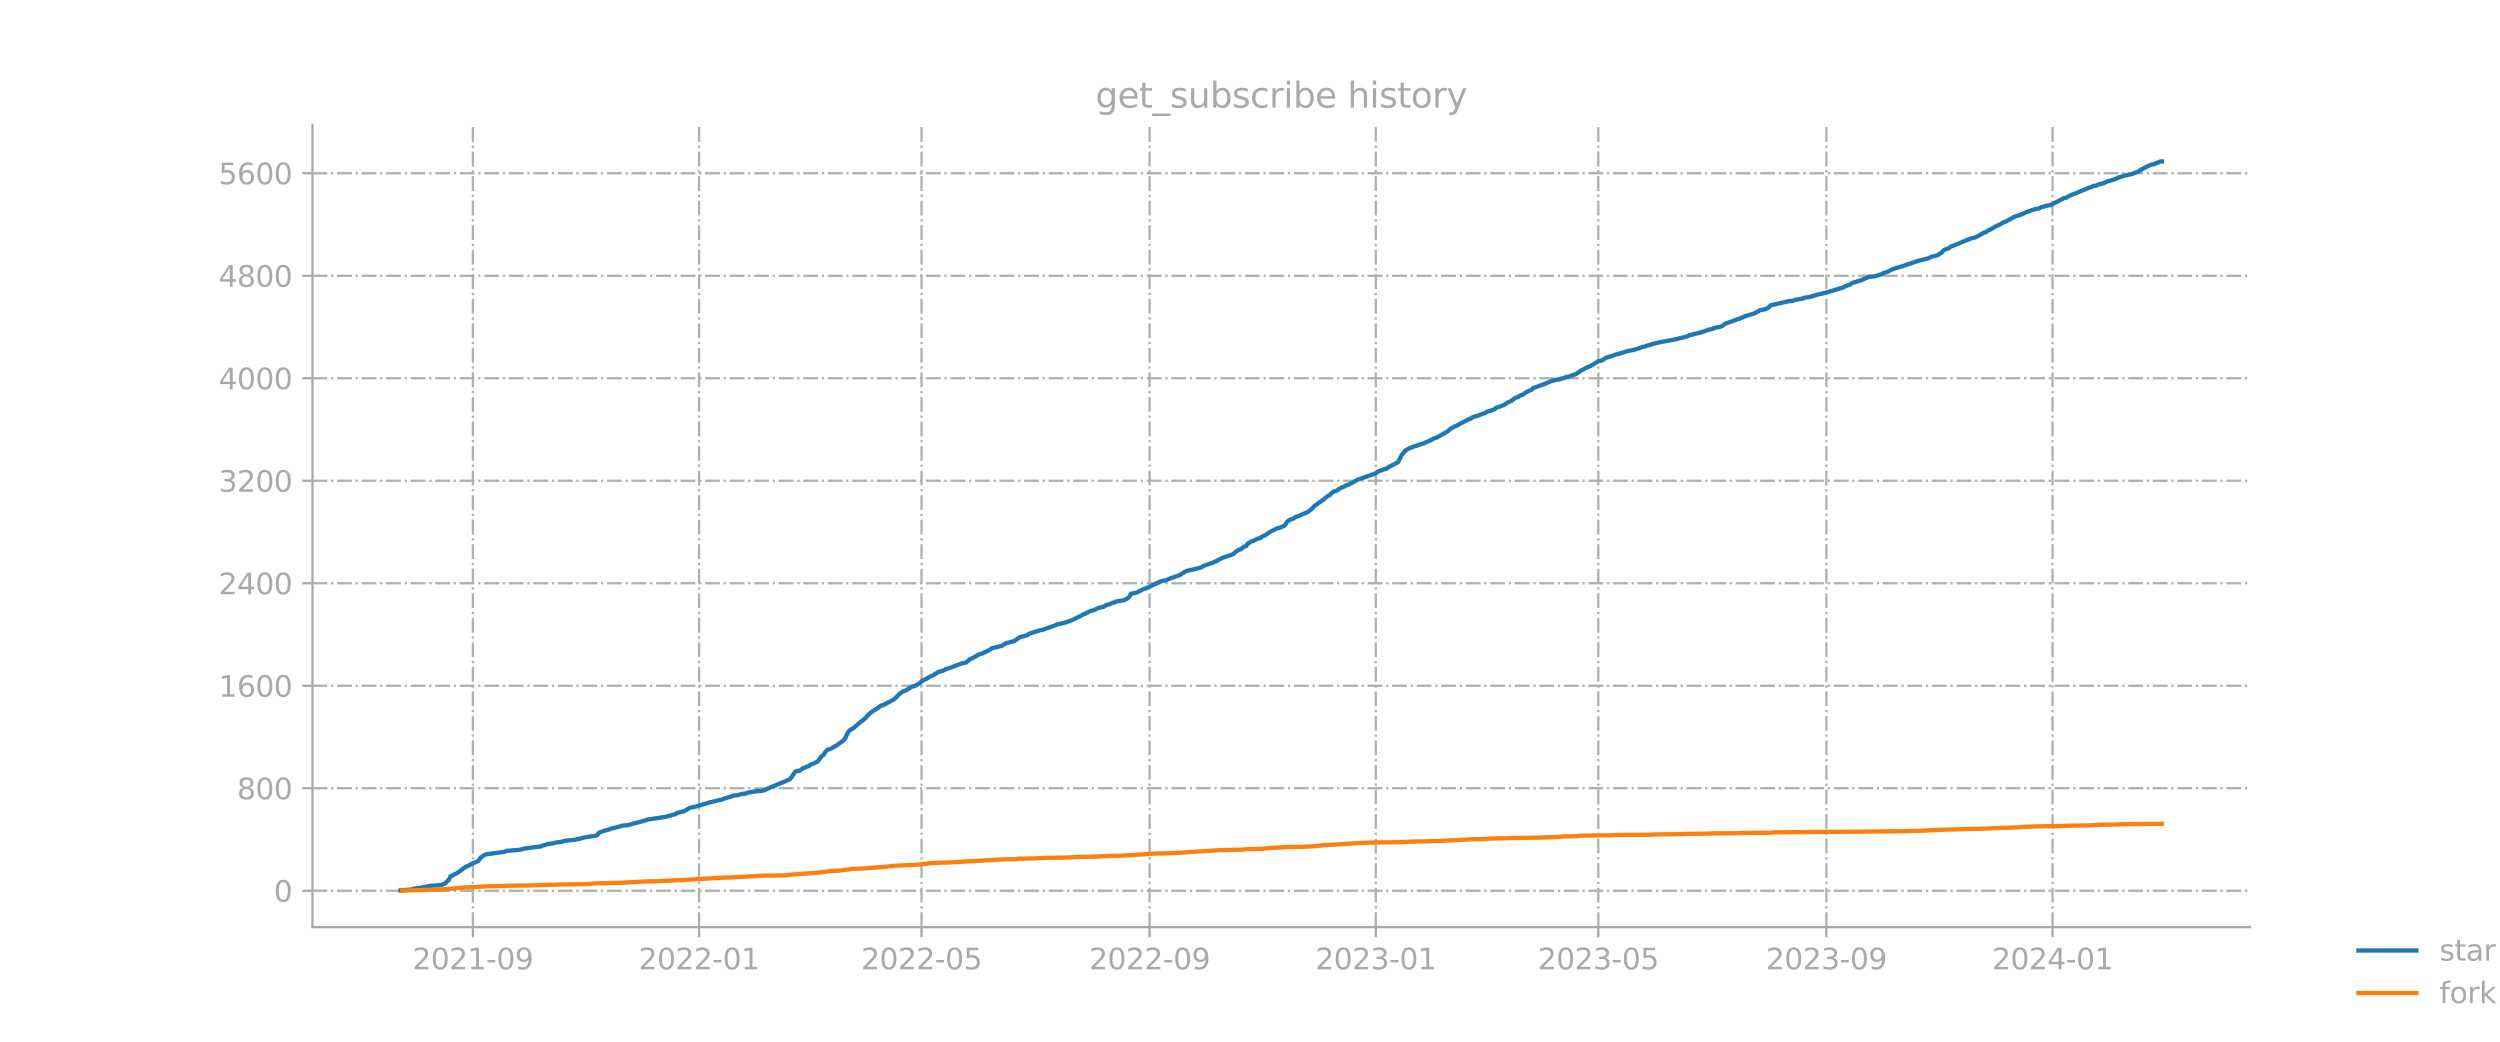 <?xml version="1.0" encoding="utf-8" standalone="no"?>
<!DOCTYPE svg PUBLIC "-//W3C//DTD SVG 1.1//EN"
  "http://www.w3.org/Graphics/SVG/1.1/DTD/svg11.dtd">
<svg xmlns:xlink="http://www.w3.org/1999/xlink" width="864pt" height="360pt" viewBox="0 0 864 360" xmlns="http://www.w3.org/2000/svg" version="1.1">
 <defs>
  <style type="text/css">*{stroke-linejoin: round; stroke-linecap: butt}</style>
 </defs>
 <g id="figure_1">
  <g id="patch_1">
   <path d="M 0 360 
L 864 360 
L 864 0 
L 0 0 
L 0 360 
z
" style="fill: none; opacity: 0"/>
  </g>
  <g id="axes_1">
   <g id="patch_2">
    <path d="M 108 320.4 
L 777.6 320.4 
L 777.6 43.2 
L 108 43.2 
L 108 320.4 
z
" style="fill: none; opacity: 0"/>
   </g>
   <g id="matplotlib.axis_1">
    <g id="xtick_1">
     <g id="line2d_1">
      <path d="M 163.426 320.4 
L 163.426 43.2 
" clip-path="url(#p278cc0c75b)" style="fill: none; stroke-dasharray: 5.12,1.28,0.8,1.28; stroke-dashoffset: 0; stroke: #b0b0b0; stroke-width: 0.8"/>
     </g>
     <g id="line2d_2">
      <defs>
       <path id="m6b31ba07ca" d="M 0 0 
L 0 3.5 
" style="stroke: #a9a9a9; stroke-width: 0.8"/>
      </defs>
      <g>
       <use xlink:href="#m6b31ba07ca" x="163.426" y="320.4" style="fill: #a9a9a9; stroke: #a9a9a9; stroke-width: 0.8"/>
      </g>
     </g>
     <g id="text_1">
      <!-- 2021-09 -->
      <g style="fill: #a9a9a9" transform="translate(142.535 334.998) scale(0.1 -0.1)">
       <defs>
        <path id="DejaVuSans-32" d="M 1228 531 
L 3431 531 
L 3431 0 
L 469 0 
L 469 531 
Q 828 903 1448 1529 
Q 2069 2156 2228 2338 
Q 2531 2678 2651 2914 
Q 2772 3150 2772 3378 
Q 2772 3750 2511 3984 
Q 2250 4219 1831 4219 
Q 1534 4219 1204 4116 
Q 875 4013 500 3803 
L 500 4441 
Q 881 4594 1212 4672 
Q 1544 4750 1819 4750 
Q 2544 4750 2975 4387 
Q 3406 4025 3406 3419 
Q 3406 3131 3298 2873 
Q 3191 2616 2906 2266 
Q 2828 2175 2409 1742 
Q 1991 1309 1228 531 
z
" transform="scale(0.016)"/>
        <path id="DejaVuSans-30" d="M 2034 4250 
Q 1547 4250 1301 3770 
Q 1056 3291 1056 2328 
Q 1056 1369 1301 889 
Q 1547 409 2034 409 
Q 2525 409 2770 889 
Q 3016 1369 3016 2328 
Q 3016 3291 2770 3770 
Q 2525 4250 2034 4250 
z
M 2034 4750 
Q 2819 4750 3233 4129 
Q 3647 3509 3647 2328 
Q 3647 1150 3233 529 
Q 2819 -91 2034 -91 
Q 1250 -91 836 529 
Q 422 1150 422 2328 
Q 422 3509 836 4129 
Q 1250 4750 2034 4750 
z
" transform="scale(0.016)"/>
        <path id="DejaVuSans-31" d="M 794 531 
L 1825 531 
L 1825 4091 
L 703 3866 
L 703 4441 
L 1819 4666 
L 2450 4666 
L 2450 531 
L 3481 531 
L 3481 0 
L 794 0 
L 794 531 
z
" transform="scale(0.016)"/>
        <path id="DejaVuSans-2d" d="M 313 2009 
L 1997 2009 
L 1997 1497 
L 313 1497 
L 313 2009 
z
" transform="scale(0.016)"/>
        <path id="DejaVuSans-39" d="M 703 97 
L 703 672 
Q 941 559 1184 500 
Q 1428 441 1663 441 
Q 2288 441 2617 861 
Q 2947 1281 2994 2138 
Q 2813 1869 2534 1725 
Q 2256 1581 1919 1581 
Q 1219 1581 811 2004 
Q 403 2428 403 3163 
Q 403 3881 828 4315 
Q 1253 4750 1959 4750 
Q 2769 4750 3195 4129 
Q 3622 3509 3622 2328 
Q 3622 1225 3098 567 
Q 2575 -91 1691 -91 
Q 1453 -91 1209 -44 
Q 966 3 703 97 
z
M 1959 2075 
Q 2384 2075 2632 2365 
Q 2881 2656 2881 3163 
Q 2881 3666 2632 3958 
Q 2384 4250 1959 4250 
Q 1534 4250 1286 3958 
Q 1038 3666 1038 3163 
Q 1038 2656 1286 2365 
Q 1534 2075 1959 2075 
z
" transform="scale(0.016)"/>
       </defs>
       <use xlink:href="#DejaVuSans-32"/>
       <use xlink:href="#DejaVuSans-30" x="63.623"/>
       <use xlink:href="#DejaVuSans-32" x="127.246"/>
       <use xlink:href="#DejaVuSans-31" x="190.869"/>
       <use xlink:href="#DejaVuSans-2d" x="254.492"/>
       <use xlink:href="#DejaVuSans-30" x="290.576"/>
       <use xlink:href="#DejaVuSans-39" x="354.199"/>
      </g>
     </g>
    </g>
    <g id="xtick_2">
     <g id="line2d_3">
      <path d="M 241.6 320.4 
L 241.6 43.2 
" clip-path="url(#p278cc0c75b)" style="fill: none; stroke-dasharray: 5.12,1.28,0.8,1.28; stroke-dashoffset: 0; stroke: #b0b0b0; stroke-width: 0.8"/>
     </g>
     <g id="line2d_4">
      <g>
       <use xlink:href="#m6b31ba07ca" x="241.6" y="320.4" style="fill: #a9a9a9; stroke: #a9a9a9; stroke-width: 0.8"/>
      </g>
     </g>
     <g id="text_2">
      <!-- 2022-01 -->
      <g style="fill: #a9a9a9" transform="translate(220.708 334.998) scale(0.1 -0.1)">
       <use xlink:href="#DejaVuSans-32"/>
       <use xlink:href="#DejaVuSans-30" x="63.623"/>
       <use xlink:href="#DejaVuSans-32" x="127.246"/>
       <use xlink:href="#DejaVuSans-32" x="190.869"/>
       <use xlink:href="#DejaVuSans-2d" x="254.492"/>
       <use xlink:href="#DejaVuSans-30" x="290.576"/>
       <use xlink:href="#DejaVuSans-31" x="354.199"/>
      </g>
     </g>
    </g>
    <g id="xtick_3">
     <g id="line2d_5">
      <path d="M 318.491 320.4 
L 318.491 43.2 
" clip-path="url(#p278cc0c75b)" style="fill: none; stroke-dasharray: 5.12,1.28,0.8,1.28; stroke-dashoffset: 0; stroke: #b0b0b0; stroke-width: 0.8"/>
     </g>
     <g id="line2d_6">
      <g>
       <use xlink:href="#m6b31ba07ca" x="318.491" y="320.4" style="fill: #a9a9a9; stroke: #a9a9a9; stroke-width: 0.8"/>
      </g>
     </g>
     <g id="text_3">
      <!-- 2022-05 -->
      <g style="fill: #a9a9a9" transform="translate(297.6 334.998) scale(0.1 -0.1)">
       <defs>
        <path id="DejaVuSans-35" d="M 691 4666 
L 3169 4666 
L 3169 4134 
L 1269 4134 
L 1269 2991 
Q 1406 3038 1543 3061 
Q 1681 3084 1819 3084 
Q 2600 3084 3056 2656 
Q 3513 2228 3513 1497 
Q 3513 744 3044 326 
Q 2575 -91 1722 -91 
Q 1428 -91 1123 -41 
Q 819 9 494 109 
L 494 744 
Q 775 591 1075 516 
Q 1375 441 1709 441 
Q 2250 441 2565 725 
Q 2881 1009 2881 1497 
Q 2881 1984 2565 2268 
Q 2250 2553 1709 2553 
Q 1456 2553 1204 2497 
Q 953 2441 691 2322 
L 691 4666 
z
" transform="scale(0.016)"/>
       </defs>
       <use xlink:href="#DejaVuSans-32"/>
       <use xlink:href="#DejaVuSans-30" x="63.623"/>
       <use xlink:href="#DejaVuSans-32" x="127.246"/>
       <use xlink:href="#DejaVuSans-32" x="190.869"/>
       <use xlink:href="#DejaVuSans-2d" x="254.492"/>
       <use xlink:href="#DejaVuSans-30" x="290.576"/>
       <use xlink:href="#DejaVuSans-35" x="354.199"/>
      </g>
     </g>
    </g>
    <g id="xtick_4">
     <g id="line2d_7">
      <path d="M 397.306 320.4 
L 397.306 43.2 
" clip-path="url(#p278cc0c75b)" style="fill: none; stroke-dasharray: 5.12,1.28,0.8,1.28; stroke-dashoffset: 0; stroke: #b0b0b0; stroke-width: 0.8"/>
     </g>
     <g id="line2d_8">
      <g>
       <use xlink:href="#m6b31ba07ca" x="397.306" y="320.4" style="fill: #a9a9a9; stroke: #a9a9a9; stroke-width: 0.8"/>
      </g>
     </g>
     <g id="text_4">
      <!-- 2022-09 -->
      <g style="fill: #a9a9a9" transform="translate(376.414 334.998) scale(0.1 -0.1)">
       <use xlink:href="#DejaVuSans-32"/>
       <use xlink:href="#DejaVuSans-30" x="63.623"/>
       <use xlink:href="#DejaVuSans-32" x="127.246"/>
       <use xlink:href="#DejaVuSans-32" x="190.869"/>
       <use xlink:href="#DejaVuSans-2d" x="254.492"/>
       <use xlink:href="#DejaVuSans-30" x="290.576"/>
       <use xlink:href="#DejaVuSans-39" x="354.199"/>
      </g>
     </g>
    </g>
    <g id="xtick_5">
     <g id="line2d_9">
      <path d="M 475.479 320.4 
L 475.479 43.2 
" clip-path="url(#p278cc0c75b)" style="fill: none; stroke-dasharray: 5.12,1.28,0.8,1.28; stroke-dashoffset: 0; stroke: #b0b0b0; stroke-width: 0.8"/>
     </g>
     <g id="line2d_10">
      <g>
       <use xlink:href="#m6b31ba07ca" x="475.479" y="320.4" style="fill: #a9a9a9; stroke: #a9a9a9; stroke-width: 0.8"/>
      </g>
     </g>
     <g id="text_5">
      <!-- 2023-01 -->
      <g style="fill: #a9a9a9" transform="translate(454.588 334.998) scale(0.1 -0.1)">
       <defs>
        <path id="DejaVuSans-33" d="M 2597 2516 
Q 3050 2419 3304 2112 
Q 3559 1806 3559 1356 
Q 3559 666 3084 287 
Q 2609 -91 1734 -91 
Q 1441 -91 1130 -33 
Q 819 25 488 141 
L 488 750 
Q 750 597 1062 519 
Q 1375 441 1716 441 
Q 2309 441 2620 675 
Q 2931 909 2931 1356 
Q 2931 1769 2642 2001 
Q 2353 2234 1838 2234 
L 1294 2234 
L 1294 2753 
L 1863 2753 
Q 2328 2753 2575 2939 
Q 2822 3125 2822 3475 
Q 2822 3834 2567 4026 
Q 2313 4219 1838 4219 
Q 1578 4219 1281 4162 
Q 984 4106 628 3988 
L 628 4550 
Q 988 4650 1302 4700 
Q 1616 4750 1894 4750 
Q 2613 4750 3031 4423 
Q 3450 4097 3450 3541 
Q 3450 3153 3228 2886 
Q 3006 2619 2597 2516 
z
" transform="scale(0.016)"/>
       </defs>
       <use xlink:href="#DejaVuSans-32"/>
       <use xlink:href="#DejaVuSans-30" x="63.623"/>
       <use xlink:href="#DejaVuSans-32" x="127.246"/>
       <use xlink:href="#DejaVuSans-33" x="190.869"/>
       <use xlink:href="#DejaVuSans-2d" x="254.492"/>
       <use xlink:href="#DejaVuSans-30" x="290.576"/>
       <use xlink:href="#DejaVuSans-31" x="354.199"/>
      </g>
     </g>
    </g>
    <g id="xtick_6">
     <g id="line2d_11">
      <path d="M 552.371 320.4 
L 552.371 43.2 
" clip-path="url(#p278cc0c75b)" style="fill: none; stroke-dasharray: 5.12,1.28,0.8,1.28; stroke-dashoffset: 0; stroke: #b0b0b0; stroke-width: 0.8"/>
     </g>
     <g id="line2d_12">
      <g>
       <use xlink:href="#m6b31ba07ca" x="552.371" y="320.4" style="fill: #a9a9a9; stroke: #a9a9a9; stroke-width: 0.8"/>
      </g>
     </g>
     <g id="text_6">
      <!-- 2023-05 -->
      <g style="fill: #a9a9a9" transform="translate(531.48 334.998) scale(0.1 -0.1)">
       <use xlink:href="#DejaVuSans-32"/>
       <use xlink:href="#DejaVuSans-30" x="63.623"/>
       <use xlink:href="#DejaVuSans-32" x="127.246"/>
       <use xlink:href="#DejaVuSans-33" x="190.869"/>
       <use xlink:href="#DejaVuSans-2d" x="254.492"/>
       <use xlink:href="#DejaVuSans-30" x="290.576"/>
       <use xlink:href="#DejaVuSans-35" x="354.199"/>
      </g>
     </g>
    </g>
    <g id="xtick_7">
     <g id="line2d_13">
      <path d="M 631.185 320.4 
L 631.185 43.2 
" clip-path="url(#p278cc0c75b)" style="fill: none; stroke-dasharray: 5.12,1.28,0.8,1.28; stroke-dashoffset: 0; stroke: #b0b0b0; stroke-width: 0.8"/>
     </g>
     <g id="line2d_14">
      <g>
       <use xlink:href="#m6b31ba07ca" x="631.185" y="320.4" style="fill: #a9a9a9; stroke: #a9a9a9; stroke-width: 0.8"/>
      </g>
     </g>
     <g id="text_7">
      <!-- 2023-09 -->
      <g style="fill: #a9a9a9" transform="translate(610.294 334.998) scale(0.1 -0.1)">
       <use xlink:href="#DejaVuSans-32"/>
       <use xlink:href="#DejaVuSans-30" x="63.623"/>
       <use xlink:href="#DejaVuSans-32" x="127.246"/>
       <use xlink:href="#DejaVuSans-33" x="190.869"/>
       <use xlink:href="#DejaVuSans-2d" x="254.492"/>
       <use xlink:href="#DejaVuSans-30" x="290.576"/>
       <use xlink:href="#DejaVuSans-39" x="354.199"/>
      </g>
     </g>
    </g>
    <g id="xtick_8">
     <g id="line2d_15">
      <path d="M 709.358 320.4 
L 709.358 43.2 
" clip-path="url(#p278cc0c75b)" style="fill: none; stroke-dasharray: 5.12,1.28,0.8,1.28; stroke-dashoffset: 0; stroke: #b0b0b0; stroke-width: 0.8"/>
     </g>
     <g id="line2d_16">
      <g>
       <use xlink:href="#m6b31ba07ca" x="709.358" y="320.4" style="fill: #a9a9a9; stroke: #a9a9a9; stroke-width: 0.8"/>
      </g>
     </g>
     <g id="text_8">
      <!-- 2024-01 -->
      <g style="fill: #a9a9a9" transform="translate(688.467 334.998) scale(0.1 -0.1)">
       <defs>
        <path id="DejaVuSans-34" d="M 2419 4116 
L 825 1625 
L 2419 1625 
L 2419 4116 
z
M 2253 4666 
L 3047 4666 
L 3047 1625 
L 3713 1625 
L 3713 1100 
L 3047 1100 
L 3047 0 
L 2419 0 
L 2419 1100 
L 313 1100 
L 313 1709 
L 2253 4666 
z
" transform="scale(0.016)"/>
       </defs>
       <use xlink:href="#DejaVuSans-32"/>
       <use xlink:href="#DejaVuSans-30" x="63.623"/>
       <use xlink:href="#DejaVuSans-32" x="127.246"/>
       <use xlink:href="#DejaVuSans-34" x="190.869"/>
       <use xlink:href="#DejaVuSans-2d" x="254.492"/>
       <use xlink:href="#DejaVuSans-30" x="290.576"/>
       <use xlink:href="#DejaVuSans-31" x="354.199"/>
      </g>
     </g>
    </g>
   </g>
   <g id="matplotlib.axis_2">
    <g id="ytick_1">
     <g id="line2d_17">
      <path d="M 108 307.844 
L 777.6 307.844 
" clip-path="url(#p278cc0c75b)" style="fill: none; stroke-dasharray: 5.12,1.28,0.8,1.28; stroke-dashoffset: 0; stroke: #b0b0b0; stroke-width: 0.8"/>
     </g>
     <g id="line2d_18">
      <defs>
       <path id="mf01f5f5182" d="M 0 0 
L -3.5 0 
" style="stroke: #a9a9a9; stroke-width: 0.8"/>
      </defs>
      <g>
       <use xlink:href="#mf01f5f5182" x="108" y="307.844" style="fill: #a9a9a9; stroke: #a9a9a9; stroke-width: 0.8"/>
      </g>
     </g>
     <g id="text_9">
      <!-- 0 -->
      <g style="fill: #a9a9a9" transform="translate(94.638 311.643) scale(0.1 -0.1)">
       <use xlink:href="#DejaVuSans-30"/>
      </g>
     </g>
    </g>
    <g id="ytick_2">
     <g id="line2d_19">
      <path d="M 108 272.42 
L 777.6 272.42 
" clip-path="url(#p278cc0c75b)" style="fill: none; stroke-dasharray: 5.12,1.28,0.8,1.28; stroke-dashoffset: 0; stroke: #b0b0b0; stroke-width: 0.8"/>
     </g>
     <g id="line2d_20">
      <g>
       <use xlink:href="#mf01f5f5182" x="108" y="272.42" style="fill: #a9a9a9; stroke: #a9a9a9; stroke-width: 0.8"/>
      </g>
     </g>
     <g id="text_10">
      <!-- 800 -->
      <g style="fill: #a9a9a9" transform="translate(81.912 276.219) scale(0.1 -0.1)">
       <defs>
        <path id="DejaVuSans-38" d="M 2034 2216 
Q 1584 2216 1326 1975 
Q 1069 1734 1069 1313 
Q 1069 891 1326 650 
Q 1584 409 2034 409 
Q 2484 409 2743 651 
Q 3003 894 3003 1313 
Q 3003 1734 2745 1975 
Q 2488 2216 2034 2216 
z
M 1403 2484 
Q 997 2584 770 2862 
Q 544 3141 544 3541 
Q 544 4100 942 4425 
Q 1341 4750 2034 4750 
Q 2731 4750 3128 4425 
Q 3525 4100 3525 3541 
Q 3525 3141 3298 2862 
Q 3072 2584 2669 2484 
Q 3125 2378 3379 2068 
Q 3634 1759 3634 1313 
Q 3634 634 3220 271 
Q 2806 -91 2034 -91 
Q 1263 -91 848 271 
Q 434 634 434 1313 
Q 434 1759 690 2068 
Q 947 2378 1403 2484 
z
M 1172 3481 
Q 1172 3119 1398 2916 
Q 1625 2713 2034 2713 
Q 2441 2713 2670 2916 
Q 2900 3119 2900 3481 
Q 2900 3844 2670 4047 
Q 2441 4250 2034 4250 
Q 1625 4250 1398 4047 
Q 1172 3844 1172 3481 
z
" transform="scale(0.016)"/>
       </defs>
       <use xlink:href="#DejaVuSans-38"/>
       <use xlink:href="#DejaVuSans-30" x="63.623"/>
       <use xlink:href="#DejaVuSans-30" x="127.246"/>
      </g>
     </g>
    </g>
    <g id="ytick_3">
     <g id="line2d_21">
      <path d="M 108 236.996 
L 777.6 236.996 
" clip-path="url(#p278cc0c75b)" style="fill: none; stroke-dasharray: 5.12,1.28,0.8,1.28; stroke-dashoffset: 0; stroke: #b0b0b0; stroke-width: 0.8"/>
     </g>
     <g id="line2d_22">
      <g>
       <use xlink:href="#mf01f5f5182" x="108" y="236.996" style="fill: #a9a9a9; stroke: #a9a9a9; stroke-width: 0.8"/>
      </g>
     </g>
     <g id="text_11">
      <!-- 1600 -->
      <g style="fill: #a9a9a9" transform="translate(75.55 240.795) scale(0.1 -0.1)">
       <defs>
        <path id="DejaVuSans-36" d="M 2113 2584 
Q 1688 2584 1439 2293 
Q 1191 2003 1191 1497 
Q 1191 994 1439 701 
Q 1688 409 2113 409 
Q 2538 409 2786 701 
Q 3034 994 3034 1497 
Q 3034 2003 2786 2293 
Q 2538 2584 2113 2584 
z
M 3366 4563 
L 3366 3988 
Q 3128 4100 2886 4159 
Q 2644 4219 2406 4219 
Q 1781 4219 1451 3797 
Q 1122 3375 1075 2522 
Q 1259 2794 1537 2939 
Q 1816 3084 2150 3084 
Q 2853 3084 3261 2657 
Q 3669 2231 3669 1497 
Q 3669 778 3244 343 
Q 2819 -91 2113 -91 
Q 1303 -91 875 529 
Q 447 1150 447 2328 
Q 447 3434 972 4092 
Q 1497 4750 2381 4750 
Q 2619 4750 2861 4703 
Q 3103 4656 3366 4563 
z
" transform="scale(0.016)"/>
       </defs>
       <use xlink:href="#DejaVuSans-31"/>
       <use xlink:href="#DejaVuSans-36" x="63.623"/>
       <use xlink:href="#DejaVuSans-30" x="127.246"/>
       <use xlink:href="#DejaVuSans-30" x="190.869"/>
      </g>
     </g>
    </g>
    <g id="ytick_4">
     <g id="line2d_23">
      <path d="M 108 201.571 
L 777.6 201.571 
" clip-path="url(#p278cc0c75b)" style="fill: none; stroke-dasharray: 5.12,1.28,0.8,1.28; stroke-dashoffset: 0; stroke: #b0b0b0; stroke-width: 0.8"/>
     </g>
     <g id="line2d_24">
      <g>
       <use xlink:href="#mf01f5f5182" x="108" y="201.571" style="fill: #a9a9a9; stroke: #a9a9a9; stroke-width: 0.8"/>
      </g>
     </g>
     <g id="text_12">
      <!-- 2400 -->
      <g style="fill: #a9a9a9" transform="translate(75.55 205.37) scale(0.1 -0.1)">
       <use xlink:href="#DejaVuSans-32"/>
       <use xlink:href="#DejaVuSans-34" x="63.623"/>
       <use xlink:href="#DejaVuSans-30" x="127.246"/>
       <use xlink:href="#DejaVuSans-30" x="190.869"/>
      </g>
     </g>
    </g>
    <g id="ytick_5">
     <g id="line2d_25">
      <path d="M 108 166.147 
L 777.6 166.147 
" clip-path="url(#p278cc0c75b)" style="fill: none; stroke-dasharray: 5.12,1.28,0.8,1.28; stroke-dashoffset: 0; stroke: #b0b0b0; stroke-width: 0.8"/>
     </g>
     <g id="line2d_26">
      <g>
       <use xlink:href="#mf01f5f5182" x="108" y="166.147" style="fill: #a9a9a9; stroke: #a9a9a9; stroke-width: 0.8"/>
      </g>
     </g>
     <g id="text_13">
      <!-- 3200 -->
      <g style="fill: #a9a9a9" transform="translate(75.55 169.946) scale(0.1 -0.1)">
       <use xlink:href="#DejaVuSans-33"/>
       <use xlink:href="#DejaVuSans-32" x="63.623"/>
       <use xlink:href="#DejaVuSans-30" x="127.246"/>
       <use xlink:href="#DejaVuSans-30" x="190.869"/>
      </g>
     </g>
    </g>
    <g id="ytick_6">
     <g id="line2d_27">
      <path d="M 108 130.723 
L 777.6 130.723 
" clip-path="url(#p278cc0c75b)" style="fill: none; stroke-dasharray: 5.12,1.28,0.8,1.28; stroke-dashoffset: 0; stroke: #b0b0b0; stroke-width: 0.8"/>
     </g>
     <g id="line2d_28">
      <g>
       <use xlink:href="#mf01f5f5182" x="108" y="130.723" style="fill: #a9a9a9; stroke: #a9a9a9; stroke-width: 0.8"/>
      </g>
     </g>
     <g id="text_14">
      <!-- 4000 -->
      <g style="fill: #a9a9a9" transform="translate(75.55 134.522) scale(0.1 -0.1)">
       <use xlink:href="#DejaVuSans-34"/>
       <use xlink:href="#DejaVuSans-30" x="63.623"/>
       <use xlink:href="#DejaVuSans-30" x="127.246"/>
       <use xlink:href="#DejaVuSans-30" x="190.869"/>
      </g>
     </g>
    </g>
    <g id="ytick_7">
     <g id="line2d_29">
      <path d="M 108 95.298 
L 777.6 95.298 
" clip-path="url(#p278cc0c75b)" style="fill: none; stroke-dasharray: 5.12,1.28,0.8,1.28; stroke-dashoffset: 0; stroke: #b0b0b0; stroke-width: 0.8"/>
     </g>
     <g id="line2d_30">
      <g>
       <use xlink:href="#mf01f5f5182" x="108" y="95.298" style="fill: #a9a9a9; stroke: #a9a9a9; stroke-width: 0.8"/>
      </g>
     </g>
     <g id="text_15">
      <!-- 4800 -->
      <g style="fill: #a9a9a9" transform="translate(75.55 99.097) scale(0.1 -0.1)">
       <use xlink:href="#DejaVuSans-34"/>
       <use xlink:href="#DejaVuSans-38" x="63.623"/>
       <use xlink:href="#DejaVuSans-30" x="127.246"/>
       <use xlink:href="#DejaVuSans-30" x="190.869"/>
      </g>
     </g>
    </g>
    <g id="ytick_8">
     <g id="line2d_31">
      <path d="M 108 59.874 
L 777.6 59.874 
" clip-path="url(#p278cc0c75b)" style="fill: none; stroke-dasharray: 5.12,1.28,0.8,1.28; stroke-dashoffset: 0; stroke: #b0b0b0; stroke-width: 0.8"/>
     </g>
     <g id="line2d_32">
      <g>
       <use xlink:href="#mf01f5f5182" x="108" y="59.874" style="fill: #a9a9a9; stroke: #a9a9a9; stroke-width: 0.8"/>
      </g>
     </g>
     <g id="text_16">
      <!-- 5600 -->
      <g style="fill: #a9a9a9" transform="translate(75.55 63.673) scale(0.1 -0.1)">
       <use xlink:href="#DejaVuSans-35"/>
       <use xlink:href="#DejaVuSans-36" x="63.623"/>
       <use xlink:href="#DejaVuSans-30" x="127.246"/>
       <use xlink:href="#DejaVuSans-30" x="190.869"/>
      </g>
     </g>
    </g>
   </g>
   <g id="line2d_33">
    <path d="M 138.436 307.711 
L 142.281 307.401 
L 142.922 307.136 
L 144.844 306.914 
L 148.689 306.162 
L 152.533 305.852 
L 153.174 305.542 
L 153.815 305.365 
L 154.456 304.568 
L 155.096 304.125 
L 155.737 302.752 
L 156.378 302.663 
L 157.019 302.176 
L 158.3 301.556 
L 160.863 299.608 
L 162.145 299.077 
L 162.785 298.634 
L 165.349 297.527 
L 165.989 296.508 
L 167.271 295.579 
L 167.912 295.269 
L 174.319 294.383 
L 174.96 294.073 
L 179.445 293.719 
L 181.368 293.232 
L 187.135 292.479 
L 187.775 292.125 
L 188.416 292.036 
L 189.057 291.77 
L 190.338 291.549 
L 190.979 291.505 
L 191.62 291.283 
L 194.183 290.885 
L 195.464 290.531 
L 197.387 290.354 
L 198.668 290.221 
L 199.309 290.044 
L 199.95 289.999 
L 201.872 289.424 
L 205.717 288.848 
L 206.358 288.671 
L 206.998 287.785 
L 208.921 287.077 
L 210.843 286.545 
L 211.484 286.235 
L 212.124 286.191 
L 215.328 285.306 
L 216.61 285.217 
L 217.251 285.128 
L 219.173 284.553 
L 221.736 283.933 
L 222.377 283.667 
L 223.017 283.579 
L 223.658 283.269 
L 230.066 282.294 
L 233.27 281.409 
L 233.91 281.01 
L 236.473 280.346 
L 237.755 279.593 
L 238.396 279.151 
L 240.318 278.796 
L 244.163 277.645 
L 245.444 277.246 
L 246.085 277.158 
L 247.367 276.804 
L 248.648 276.494 
L 249.289 276.405 
L 250.57 275.874 
L 251.211 275.741 
L 251.852 275.475 
L 252.493 275.387 
L 253.133 275.077 
L 253.774 274.9 
L 255.056 274.811 
L 256.337 274.368 
L 257.619 274.28 
L 258.26 273.97 
L 260.823 273.527 
L 263.386 273.306 
L 264.026 273.173 
L 265.308 272.553 
L 272.356 269.586 
L 272.997 269.232 
L 273.638 268.523 
L 274.279 267.461 
L 274.919 266.619 
L 275.56 266.442 
L 276.201 266.442 
L 277.482 265.512 
L 278.123 265.335 
L 278.764 264.981 
L 279.405 264.848 
L 280.046 264.272 
L 280.686 264.095 
L 282.609 263.165 
L 283.89 261.394 
L 284.531 260.996 
L 285.172 259.933 
L 285.812 259.269 
L 286.453 258.959 
L 287.094 258.782 
L 289.657 257.276 
L 290.939 256.258 
L 291.579 255.859 
L 292.22 254.929 
L 292.861 253.468 
L 293.502 252.538 
L 294.142 252.051 
L 294.783 251.785 
L 297.346 249.571 
L 298.628 248.553 
L 299.269 248.021 
L 299.909 247.18 
L 301.191 246.073 
L 303.754 244.435 
L 304.395 243.859 
L 305.035 243.726 
L 305.676 243.461 
L 306.958 242.752 
L 308.88 241.778 
L 310.162 240.582 
L 310.802 239.83 
L 312.084 238.944 
L 312.725 238.767 
L 313.365 238.457 
L 314.647 237.615 
L 315.288 237.261 
L 315.928 237.173 
L 317.21 236.464 
L 317.851 236.11 
L 318.491 235.446 
L 319.132 235.047 
L 319.773 234.826 
L 321.055 234.073 
L 321.695 233.719 
L 322.336 233.497 
L 324.258 232.258 
L 326.181 231.682 
L 326.821 231.239 
L 327.462 231.106 
L 328.744 230.663 
L 330.666 229.911 
L 332.588 229.202 
L 333.87 228.981 
L 335.151 227.874 
L 336.433 227.254 
L 338.355 226.147 
L 339.637 225.793 
L 340.278 225.394 
L 340.918 225.217 
L 342.841 224.021 
L 346.044 223.269 
L 347.967 222.162 
L 348.607 222.073 
L 349.248 221.852 
L 350.53 221.586 
L 352.452 220.169 
L 354.374 219.726 
L 355.015 219.505 
L 355.656 219.018 
L 359.5 217.778 
L 360.141 217.734 
L 364.627 216.139 
L 365.267 215.83 
L 367.19 215.387 
L 368.471 215.077 
L 369.112 214.767 
L 369.753 214.634 
L 371.675 213.748 
L 373.597 212.818 
L 374.238 212.376 
L 374.879 212.199 
L 376.801 211.18 
L 378.083 210.87 
L 379.364 210.206 
L 380.646 209.852 
L 381.287 209.763 
L 382.568 209.01 
L 383.209 208.877 
L 384.49 208.346 
L 385.131 208.213 
L 385.772 207.859 
L 388.335 207.461 
L 389.616 206.841 
L 390.257 206.309 
L 390.898 205.202 
L 392.18 204.937 
L 392.82 204.804 
L 395.383 203.475 
L 396.024 203.342 
L 401.15 200.907 
L 403.073 200.508 
L 403.713 200.154 
L 407.558 198.826 
L 408.839 198.029 
L 410.121 197.276 
L 410.762 197.187 
L 411.402 196.966 
L 412.043 196.922 
L 415.247 196.08 
L 415.888 195.593 
L 417.169 195.151 
L 419.092 194.531 
L 419.732 194.132 
L 420.373 193.955 
L 421.014 193.512 
L 421.655 193.246 
L 422.296 192.848 
L 423.577 192.405 
L 425.499 191.785 
L 426.14 191.475 
L 428.062 190.014 
L 428.703 189.881 
L 429.985 188.907 
L 430.625 188.774 
L 431.266 187.8 
L 431.907 187.534 
L 432.548 187.047 
L 433.189 186.959 
L 434.47 186.206 
L 435.111 186.073 
L 435.752 185.807 
L 436.392 185.32 
L 437.033 185.099 
L 438.955 183.815 
L 441.518 182.531 
L 442.159 182.442 
L 443.441 181.866 
L 444.082 181.512 
L 444.722 180.449 
L 445.363 179.874 
L 446.004 179.52 
L 446.645 179.387 
L 447.926 178.59 
L 448.567 178.457 
L 449.848 177.837 
L 451.771 177.04 
L 453.052 176.154 
L 454.334 174.826 
L 457.538 172.523 
L 458.819 171.461 
L 459.46 171.195 
L 460.101 170.486 
L 460.741 169.999 
L 462.023 169.556 
L 462.664 169.025 
L 463.945 168.361 
L 464.586 168.184 
L 465.227 167.741 
L 465.868 167.608 
L 467.79 166.59 
L 469.071 165.837 
L 475.479 163.579 
L 476.12 163.003 
L 478.042 162.294 
L 479.324 161.896 
L 479.964 161.409 
L 482.527 160.08 
L 483.168 159.726 
L 484.45 157.202 
L 485.731 155.697 
L 487.013 154.944 
L 488.935 154.191 
L 489.576 154.103 
L 490.217 153.748 
L 492.139 153.173 
L 494.702 152.021 
L 495.343 151.623 
L 496.624 151.18 
L 500.469 148.966 
L 501.11 148.302 
L 502.391 147.593 
L 503.032 147.239 
L 503.673 147.018 
L 504.313 146.575 
L 505.595 145.955 
L 507.517 144.937 
L 508.158 144.759 
L 508.799 144.272 
L 509.44 144.007 
L 510.08 143.874 
L 511.362 143.431 
L 513.284 142.723 
L 513.925 142.28 
L 515.207 141.925 
L 516.488 141.438 
L 517.129 140.907 
L 518.41 140.508 
L 519.051 140.199 
L 519.692 140.021 
L 520.973 139.136 
L 522.255 138.56 
L 523.536 137.586 
L 524.818 137.143 
L 525.459 136.612 
L 526.1 136.523 
L 527.381 135.593 
L 528.663 134.973 
L 529.303 134.708 
L 529.944 134.088 
L 533.789 132.715 
L 535.711 131.874 
L 537.633 131.298 
L 538.915 131.121 
L 539.556 130.855 
L 540.196 130.767 
L 541.478 130.235 
L 542.119 130.191 
L 544.682 129.261 
L 546.604 127.933 
L 547.245 127.667 
L 547.886 127.269 
L 549.808 126.427 
L 551.73 125.276 
L 552.371 124.877 
L 553.652 124.568 
L 554.934 123.682 
L 557.497 122.885 
L 558.138 122.619 
L 559.419 122.309 
L 562.623 121.291 
L 564.545 120.937 
L 567.109 120.139 
L 567.749 119.874 
L 568.39 119.785 
L 569.031 119.475 
L 570.312 119.21 
L 570.953 118.9 
L 572.875 118.457 
L 574.157 118.191 
L 578.002 117.483 
L 579.283 117.217 
L 579.924 117.084 
L 580.565 116.818 
L 581.205 116.774 
L 583.128 116.243 
L 583.768 115.889 
L 586.972 115.092 
L 587.613 114.959 
L 588.895 114.516 
L 590.817 113.852 
L 591.458 113.763 
L 593.38 113.099 
L 594.021 113.099 
L 595.302 112.656 
L 595.943 112.036 
L 596.584 111.726 
L 597.865 111.328 
L 600.428 110.354 
L 601.069 110.221 
L 601.71 109.822 
L 602.351 109.689 
L 602.991 109.291 
L 606.195 108.361 
L 606.836 107.962 
L 607.477 107.785 
L 608.118 107.254 
L 610.04 106.9 
L 611.321 106.191 
L 611.962 105.483 
L 613.244 105.217 
L 617.729 104.199 
L 618.37 104.021 
L 619.651 103.977 
L 620.292 103.667 
L 622.855 103.224 
L 623.496 102.914 
L 625.418 102.649 
L 627.981 101.852 
L 629.904 101.409 
L 631.826 100.922 
L 634.389 100.125 
L 635.03 99.992 
L 635.67 99.682 
L 636.311 99.593 
L 636.952 99.372 
L 637.593 98.973 
L 639.515 98.265 
L 640.156 97.778 
L 641.437 97.424 
L 642.078 97.158 
L 643.36 96.804 
L 645.923 95.652 
L 647.845 95.52 
L 650.408 94.723 
L 651.049 94.324 
L 652.33 93.925 
L 654.253 92.951 
L 654.893 92.818 
L 655.534 92.508 
L 656.175 92.42 
L 663.223 90.073 
L 665.786 89.453 
L 666.427 89.276 
L 667.709 88.656 
L 668.349 88.568 
L 669.631 88.213 
L 670.272 87.726 
L 670.913 87.416 
L 671.553 86.663 
L 672.194 86.221 
L 673.476 85.822 
L 674.116 85.291 
L 681.165 82.413 
L 682.446 82.103 
L 683.728 81.527 
L 685.65 80.376 
L 686.291 80.243 
L 686.932 79.756 
L 688.213 79.136 
L 689.495 78.339 
L 691.417 77.453 
L 692.058 77.01 
L 693.339 76.523 
L 694.621 75.77 
L 695.262 75.461 
L 695.902 75.018 
L 697.184 74.575 
L 697.825 74.442 
L 700.388 73.291 
L 703.592 72.184 
L 704.232 72.139 
L 704.873 71.962 
L 705.514 71.564 
L 706.155 71.475 
L 706.795 71.21 
L 708.718 70.855 
L 711.922 69.217 
L 713.203 68.508 
L 713.844 68.42 
L 715.766 67.401 
L 717.688 66.693 
L 719.611 65.852 
L 722.174 64.833 
L 722.815 64.656 
L 723.455 64.258 
L 724.096 64.213 
L 724.737 64.036 
L 725.378 63.638 
L 726.018 63.593 
L 727.3 63.195 
L 728.581 62.575 
L 729.222 62.486 
L 729.863 62.221 
L 730.504 62.088 
L 732.426 61.246 
L 733.067 61.114 
L 733.708 60.848 
L 736.911 60.095 
L 738.834 59.342 
L 740.756 58.191 
L 743.319 56.951 
L 744.601 56.686 
L 745.241 56.331 
L 745.882 56.199 
L 746.523 55.8 
L 747.164 55.8 
L 747.164 55.8 
" clip-path="url(#p278cc0c75b)" style="fill: none; stroke: #1f77b4; stroke-width: 1.5; stroke-linecap: square"/>
   </g>
   <g id="line2d_34">
    <path d="M 139.077 307.8 
L 140.999 307.711 
L 142.922 307.667 
L 146.766 307.579 
L 149.97 307.446 
L 152.533 307.446 
L 153.174 307.269 
L 155.737 307.18 
L 157.659 306.959 
L 159.582 306.782 
L 163.426 306.604 
L 164.067 306.604 
L 164.708 306.472 
L 167.271 306.383 
L 168.552 306.294 
L 173.678 306.206 
L 176.882 306.073 
L 184.571 305.985 
L 187.775 305.852 
L 191.62 305.763 
L 194.183 305.675 
L 199.95 305.586 
L 201.872 305.542 
L 203.794 305.497 
L 205.717 305.276 
L 209.561 305.232 
L 210.843 305.143 
L 215.328 305.055 
L 222.377 304.656 
L 226.862 304.568 
L 228.144 304.479 
L 230.066 304.39 
L 233.91 304.213 
L 236.473 304.169 
L 238.396 303.992 
L 248.648 303.372 
L 251.211 303.283 
L 255.696 303.062 
L 257.619 302.973 
L 264.026 302.619 
L 271.075 302.531 
L 273.638 302.265 
L 274.919 302.176 
L 283.249 301.512 
L 287.094 301.025 
L 289.657 300.937 
L 294.783 300.272 
L 297.987 300.184 
L 306.317 299.52 
L 309.521 299.165 
L 312.084 299.077 
L 313.365 298.988 
L 315.928 298.9 
L 317.21 298.811 
L 320.414 298.501 
L 321.055 298.324 
L 324.899 298.147 
L 328.103 298.058 
L 336.433 297.571 
L 338.355 297.483 
L 346.685 296.996 
L 351.171 296.907 
L 351.811 296.774 
L 356.937 296.686 
L 361.423 296.464 
L 368.471 296.376 
L 372.957 296.154 
L 378.083 296.066 
L 383.209 295.8 
L 387.694 295.711 
L 399.869 294.959 
L 404.995 294.87 
L 421.655 293.807 
L 425.499 293.719 
L 427.422 293.675 
L 429.344 293.63 
L 431.266 293.453 
L 436.392 293.365 
L 437.674 293.143 
L 438.955 293.055 
L 442.159 292.922 
L 443.441 292.833 
L 444.722 292.745 
L 450.489 292.656 
L 451.771 292.523 
L 454.334 292.479 
L 454.975 292.346 
L 456.256 292.258 
L 456.897 292.125 
L 458.819 292.036 
L 469.712 291.372 
L 471.634 291.283 
L 474.838 291.151 
L 483.809 291.062 
L 488.294 290.841 
L 493.42 290.752 
L 495.984 290.663 
L 498.547 290.619 
L 499.828 290.486 
L 502.391 290.398 
L 508.799 290.044 
L 512.643 289.999 
L 514.566 289.822 
L 516.488 289.778 
L 520.973 289.689 
L 523.536 289.601 
L 531.226 289.512 
L 534.429 289.379 
L 538.274 289.291 
L 540.196 289.069 
L 544.041 289.025 
L 545.963 288.848 
L 548.526 288.759 
L 556.216 288.671 
L 559.419 288.538 
L 570.312 288.494 
L 571.594 288.405 
L 573.516 288.361 
L 581.846 288.272 
L 583.128 288.184 
L 590.176 288.095 
L 592.739 288.007 
L 600.428 287.962 
L 601.71 287.874 
L 611.321 287.83 
L 613.244 287.652 
L 624.137 287.564 
L 626.059 287.52 
L 642.719 287.431 
L 644.641 287.387 
L 656.816 287.298 
L 659.379 287.21 
L 663.864 287.121 
L 668.99 286.855 
L 671.553 286.767 
L 674.116 286.678 
L 677.961 286.59 
L 679.883 286.545 
L 682.446 286.457 
L 684.369 286.413 
L 687.572 286.324 
L 688.854 286.191 
L 692.699 286.103 
L 695.902 285.97 
L 697.184 285.925 
L 699.106 285.748 
L 702.951 285.66 
L 705.514 285.571 
L 711.922 285.483 
L 715.125 285.35 
L 721.533 285.261 
L 726.018 285.04 
L 731.785 284.951 
L 733.067 284.863 
L 740.756 284.774 
L 742.678 284.73 
L 747.164 284.686 
L 747.164 284.686 
" clip-path="url(#p278cc0c75b)" style="fill: none; stroke: #ff7f0e; stroke-width: 1.5; stroke-linecap: square"/>
   </g>
   <g id="patch_3">
    <path d="M 108 320.4 
L 108 43.2 
" style="fill: none; stroke: #a9a9a9; stroke-width: 0.8; stroke-linejoin: miter; stroke-linecap: square"/>
   </g>
   <g id="patch_4">
    <path d="M 777.6 320.4 
L 777.6 43.2 
" style="fill: none"/>
   </g>
   <g id="patch_5">
    <path d="M 108 320.4 
L 777.6 320.4 
" style="fill: none; stroke: #a9a9a9; stroke-width: 0.8; stroke-linejoin: miter; stroke-linecap: square"/>
   </g>
   <g id="patch_6">
    <path d="M 108 43.2 
L 777.6 43.2 
" style="fill: none"/>
   </g>
   <g id="text_17">
    <!-- get_subscribe history -->
    <g style="fill: #a9a9a9" transform="translate(378.608 37.2) scale(0.12 -0.12)">
     <defs>
      <path id="DejaVuSans-67" d="M 2906 1791 
Q 2906 2416 2648 2759 
Q 2391 3103 1925 3103 
Q 1463 3103 1205 2759 
Q 947 2416 947 1791 
Q 947 1169 1205 825 
Q 1463 481 1925 481 
Q 2391 481 2648 825 
Q 2906 1169 2906 1791 
z
M 3481 434 
Q 3481 -459 3084 -895 
Q 2688 -1331 1869 -1331 
Q 1566 -1331 1297 -1286 
Q 1028 -1241 775 -1147 
L 775 -588 
Q 1028 -725 1275 -790 
Q 1522 -856 1778 -856 
Q 2344 -856 2625 -561 
Q 2906 -266 2906 331 
L 2906 616 
Q 2728 306 2450 153 
Q 2172 0 1784 0 
Q 1141 0 747 490 
Q 353 981 353 1791 
Q 353 2603 747 3093 
Q 1141 3584 1784 3584 
Q 2172 3584 2450 3431 
Q 2728 3278 2906 2969 
L 2906 3500 
L 3481 3500 
L 3481 434 
z
" transform="scale(0.016)"/>
      <path id="DejaVuSans-65" d="M 3597 1894 
L 3597 1613 
L 953 1613 
Q 991 1019 1311 708 
Q 1631 397 2203 397 
Q 2534 397 2845 478 
Q 3156 559 3463 722 
L 3463 178 
Q 3153 47 2828 -22 
Q 2503 -91 2169 -91 
Q 1331 -91 842 396 
Q 353 884 353 1716 
Q 353 2575 817 3079 
Q 1281 3584 2069 3584 
Q 2775 3584 3186 3129 
Q 3597 2675 3597 1894 
z
M 3022 2063 
Q 3016 2534 2758 2815 
Q 2500 3097 2075 3097 
Q 1594 3097 1305 2825 
Q 1016 2553 972 2059 
L 3022 2063 
z
" transform="scale(0.016)"/>
      <path id="DejaVuSans-74" d="M 1172 4494 
L 1172 3500 
L 2356 3500 
L 2356 3053 
L 1172 3053 
L 1172 1153 
Q 1172 725 1289 603 
Q 1406 481 1766 481 
L 2356 481 
L 2356 0 
L 1766 0 
Q 1100 0 847 248 
Q 594 497 594 1153 
L 594 3053 
L 172 3053 
L 172 3500 
L 594 3500 
L 594 4494 
L 1172 4494 
z
" transform="scale(0.016)"/>
      <path id="DejaVuSans-5f" d="M 3263 -1063 
L 3263 -1509 
L -63 -1509 
L -63 -1063 
L 3263 -1063 
z
" transform="scale(0.016)"/>
      <path id="DejaVuSans-73" d="M 2834 3397 
L 2834 2853 
Q 2591 2978 2328 3040 
Q 2066 3103 1784 3103 
Q 1356 3103 1142 2972 
Q 928 2841 928 2578 
Q 928 2378 1081 2264 
Q 1234 2150 1697 2047 
L 1894 2003 
Q 2506 1872 2764 1633 
Q 3022 1394 3022 966 
Q 3022 478 2636 193 
Q 2250 -91 1575 -91 
Q 1294 -91 989 -36 
Q 684 19 347 128 
L 347 722 
Q 666 556 975 473 
Q 1284 391 1588 391 
Q 1994 391 2212 530 
Q 2431 669 2431 922 
Q 2431 1156 2273 1281 
Q 2116 1406 1581 1522 
L 1381 1569 
Q 847 1681 609 1914 
Q 372 2147 372 2553 
Q 372 3047 722 3315 
Q 1072 3584 1716 3584 
Q 2034 3584 2315 3537 
Q 2597 3491 2834 3397 
z
" transform="scale(0.016)"/>
      <path id="DejaVuSans-75" d="M 544 1381 
L 544 3500 
L 1119 3500 
L 1119 1403 
Q 1119 906 1312 657 
Q 1506 409 1894 409 
Q 2359 409 2629 706 
Q 2900 1003 2900 1516 
L 2900 3500 
L 3475 3500 
L 3475 0 
L 2900 0 
L 2900 538 
Q 2691 219 2414 64 
Q 2138 -91 1772 -91 
Q 1169 -91 856 284 
Q 544 659 544 1381 
z
M 1991 3584 
L 1991 3584 
z
" transform="scale(0.016)"/>
      <path id="DejaVuSans-62" d="M 3116 1747 
Q 3116 2381 2855 2742 
Q 2594 3103 2138 3103 
Q 1681 3103 1420 2742 
Q 1159 2381 1159 1747 
Q 1159 1113 1420 752 
Q 1681 391 2138 391 
Q 2594 391 2855 752 
Q 3116 1113 3116 1747 
z
M 1159 2969 
Q 1341 3281 1617 3432 
Q 1894 3584 2278 3584 
Q 2916 3584 3314 3078 
Q 3713 2572 3713 1747 
Q 3713 922 3314 415 
Q 2916 -91 2278 -91 
Q 1894 -91 1617 61 
Q 1341 213 1159 525 
L 1159 0 
L 581 0 
L 581 4863 
L 1159 4863 
L 1159 2969 
z
" transform="scale(0.016)"/>
      <path id="DejaVuSans-63" d="M 3122 3366 
L 3122 2828 
Q 2878 2963 2633 3030 
Q 2388 3097 2138 3097 
Q 1578 3097 1268 2742 
Q 959 2388 959 1747 
Q 959 1106 1268 751 
Q 1578 397 2138 397 
Q 2388 397 2633 464 
Q 2878 531 3122 666 
L 3122 134 
Q 2881 22 2623 -34 
Q 2366 -91 2075 -91 
Q 1284 -91 818 406 
Q 353 903 353 1747 
Q 353 2603 823 3093 
Q 1294 3584 2113 3584 
Q 2378 3584 2631 3529 
Q 2884 3475 3122 3366 
z
" transform="scale(0.016)"/>
      <path id="DejaVuSans-72" d="M 2631 2963 
Q 2534 3019 2420 3045 
Q 2306 3072 2169 3072 
Q 1681 3072 1420 2755 
Q 1159 2438 1159 1844 
L 1159 0 
L 581 0 
L 581 3500 
L 1159 3500 
L 1159 2956 
Q 1341 3275 1631 3429 
Q 1922 3584 2338 3584 
Q 2397 3584 2469 3576 
Q 2541 3569 2628 3553 
L 2631 2963 
z
" transform="scale(0.016)"/>
      <path id="DejaVuSans-69" d="M 603 3500 
L 1178 3500 
L 1178 0 
L 603 0 
L 603 3500 
z
M 603 4863 
L 1178 4863 
L 1178 4134 
L 603 4134 
L 603 4863 
z
" transform="scale(0.016)"/>
      <path id="DejaVuSans-20" transform="scale(0.016)"/>
      <path id="DejaVuSans-68" d="M 3513 2113 
L 3513 0 
L 2938 0 
L 2938 2094 
Q 2938 2591 2744 2837 
Q 2550 3084 2163 3084 
Q 1697 3084 1428 2787 
Q 1159 2491 1159 1978 
L 1159 0 
L 581 0 
L 581 4863 
L 1159 4863 
L 1159 2956 
Q 1366 3272 1645 3428 
Q 1925 3584 2291 3584 
Q 2894 3584 3203 3211 
Q 3513 2838 3513 2113 
z
" transform="scale(0.016)"/>
      <path id="DejaVuSans-6f" d="M 1959 3097 
Q 1497 3097 1228 2736 
Q 959 2375 959 1747 
Q 959 1119 1226 758 
Q 1494 397 1959 397 
Q 2419 397 2687 759 
Q 2956 1122 2956 1747 
Q 2956 2369 2687 2733 
Q 2419 3097 1959 3097 
z
M 1959 3584 
Q 2709 3584 3137 3096 
Q 3566 2609 3566 1747 
Q 3566 888 3137 398 
Q 2709 -91 1959 -91 
Q 1206 -91 779 398 
Q 353 888 353 1747 
Q 353 2609 779 3096 
Q 1206 3584 1959 3584 
z
" transform="scale(0.016)"/>
      <path id="DejaVuSans-79" d="M 2059 -325 
Q 1816 -950 1584 -1140 
Q 1353 -1331 966 -1331 
L 506 -1331 
L 506 -850 
L 844 -850 
Q 1081 -850 1212 -737 
Q 1344 -625 1503 -206 
L 1606 56 
L 191 3500 
L 800 3500 
L 1894 763 
L 2988 3500 
L 3597 3500 
L 2059 -325 
z
" transform="scale(0.016)"/>
     </defs>
     <use xlink:href="#DejaVuSans-67"/>
     <use xlink:href="#DejaVuSans-65" x="63.477"/>
     <use xlink:href="#DejaVuSans-74" x="125"/>
     <use xlink:href="#DejaVuSans-5f" x="164.209"/>
     <use xlink:href="#DejaVuSans-73" x="214.209"/>
     <use xlink:href="#DejaVuSans-75" x="266.309"/>
     <use xlink:href="#DejaVuSans-62" x="329.688"/>
     <use xlink:href="#DejaVuSans-73" x="393.164"/>
     <use xlink:href="#DejaVuSans-63" x="445.264"/>
     <use xlink:href="#DejaVuSans-72" x="500.244"/>
     <use xlink:href="#DejaVuSans-69" x="541.357"/>
     <use xlink:href="#DejaVuSans-62" x="569.141"/>
     <use xlink:href="#DejaVuSans-65" x="632.617"/>
     <use xlink:href="#DejaVuSans-20" x="694.141"/>
     <use xlink:href="#DejaVuSans-68" x="725.928"/>
     <use xlink:href="#DejaVuSans-69" x="789.307"/>
     <use xlink:href="#DejaVuSans-73" x="817.09"/>
     <use xlink:href="#DejaVuSans-74" x="869.189"/>
     <use xlink:href="#DejaVuSans-6f" x="908.398"/>
     <use xlink:href="#DejaVuSans-72" x="969.58"/>
     <use xlink:href="#DejaVuSans-79" x="1010.693"/>
    </g>
   </g>
   <g id="legend_1">
    <g id="line2d_35">
     <path d="M 815.08 328.498 
L 825.08 328.498 
L 835.08 328.498 
" style="fill: none; stroke: #1f77b4; stroke-width: 1.5; stroke-linecap: square"/>
    </g>
    <g id="text_18">
     <!-- star -->
     <g style="fill: #a9a9a9" transform="translate(843.08 331.998) scale(0.1 -0.1)">
      <defs>
       <path id="DejaVuSans-61" d="M 2194 1759 
Q 1497 1759 1228 1600 
Q 959 1441 959 1056 
Q 959 750 1161 570 
Q 1363 391 1709 391 
Q 2188 391 2477 730 
Q 2766 1069 2766 1631 
L 2766 1759 
L 2194 1759 
z
M 3341 1997 
L 3341 0 
L 2766 0 
L 2766 531 
Q 2569 213 2275 61 
Q 1981 -91 1556 -91 
Q 1019 -91 701 211 
Q 384 513 384 1019 
Q 384 1609 779 1909 
Q 1175 2209 1959 2209 
L 2766 2209 
L 2766 2266 
Q 2766 2663 2505 2880 
Q 2244 3097 1772 3097 
Q 1472 3097 1187 3025 
Q 903 2953 641 2809 
L 641 3341 
Q 956 3463 1253 3523 
Q 1550 3584 1831 3584 
Q 2591 3584 2966 3190 
Q 3341 2797 3341 1997 
z
" transform="scale(0.016)"/>
      </defs>
      <use xlink:href="#DejaVuSans-73"/>
      <use xlink:href="#DejaVuSans-74" x="52.1"/>
      <use xlink:href="#DejaVuSans-61" x="91.309"/>
      <use xlink:href="#DejaVuSans-72" x="152.588"/>
     </g>
    </g>
    <g id="line2d_36">
     <path d="M 815.08 343.177 
L 825.08 343.177 
L 835.08 343.177 
" style="fill: none; stroke: #ff7f0e; stroke-width: 1.5; stroke-linecap: square"/>
    </g>
    <g id="text_19">
     <!-- fork -->
     <g style="fill: #a9a9a9" transform="translate(843.08 346.677) scale(0.1 -0.1)">
      <defs>
       <path id="DejaVuSans-66" d="M 2375 4863 
L 2375 4384 
L 1825 4384 
Q 1516 4384 1395 4259 
Q 1275 4134 1275 3809 
L 1275 3500 
L 2222 3500 
L 2222 3053 
L 1275 3053 
L 1275 0 
L 697 0 
L 697 3053 
L 147 3053 
L 147 3500 
L 697 3500 
L 697 3744 
Q 697 4328 969 4595 
Q 1241 4863 1831 4863 
L 2375 4863 
z
" transform="scale(0.016)"/>
       <path id="DejaVuSans-6b" d="M 581 4863 
L 1159 4863 
L 1159 1991 
L 2875 3500 
L 3609 3500 
L 1753 1863 
L 3688 0 
L 2938 0 
L 1159 1709 
L 1159 0 
L 581 0 
L 581 4863 
z
" transform="scale(0.016)"/>
      </defs>
      <use xlink:href="#DejaVuSans-66"/>
      <use xlink:href="#DejaVuSans-6f" x="35.205"/>
      <use xlink:href="#DejaVuSans-72" x="96.387"/>
      <use xlink:href="#DejaVuSans-6b" x="137.5"/>
     </g>
    </g>
   </g>
  </g>
 </g>
 <defs>
  <clipPath id="p278cc0c75b">
   <rect x="108" y="43.2" width="669.6" height="277.2"/>
  </clipPath>
 </defs>
</svg>
